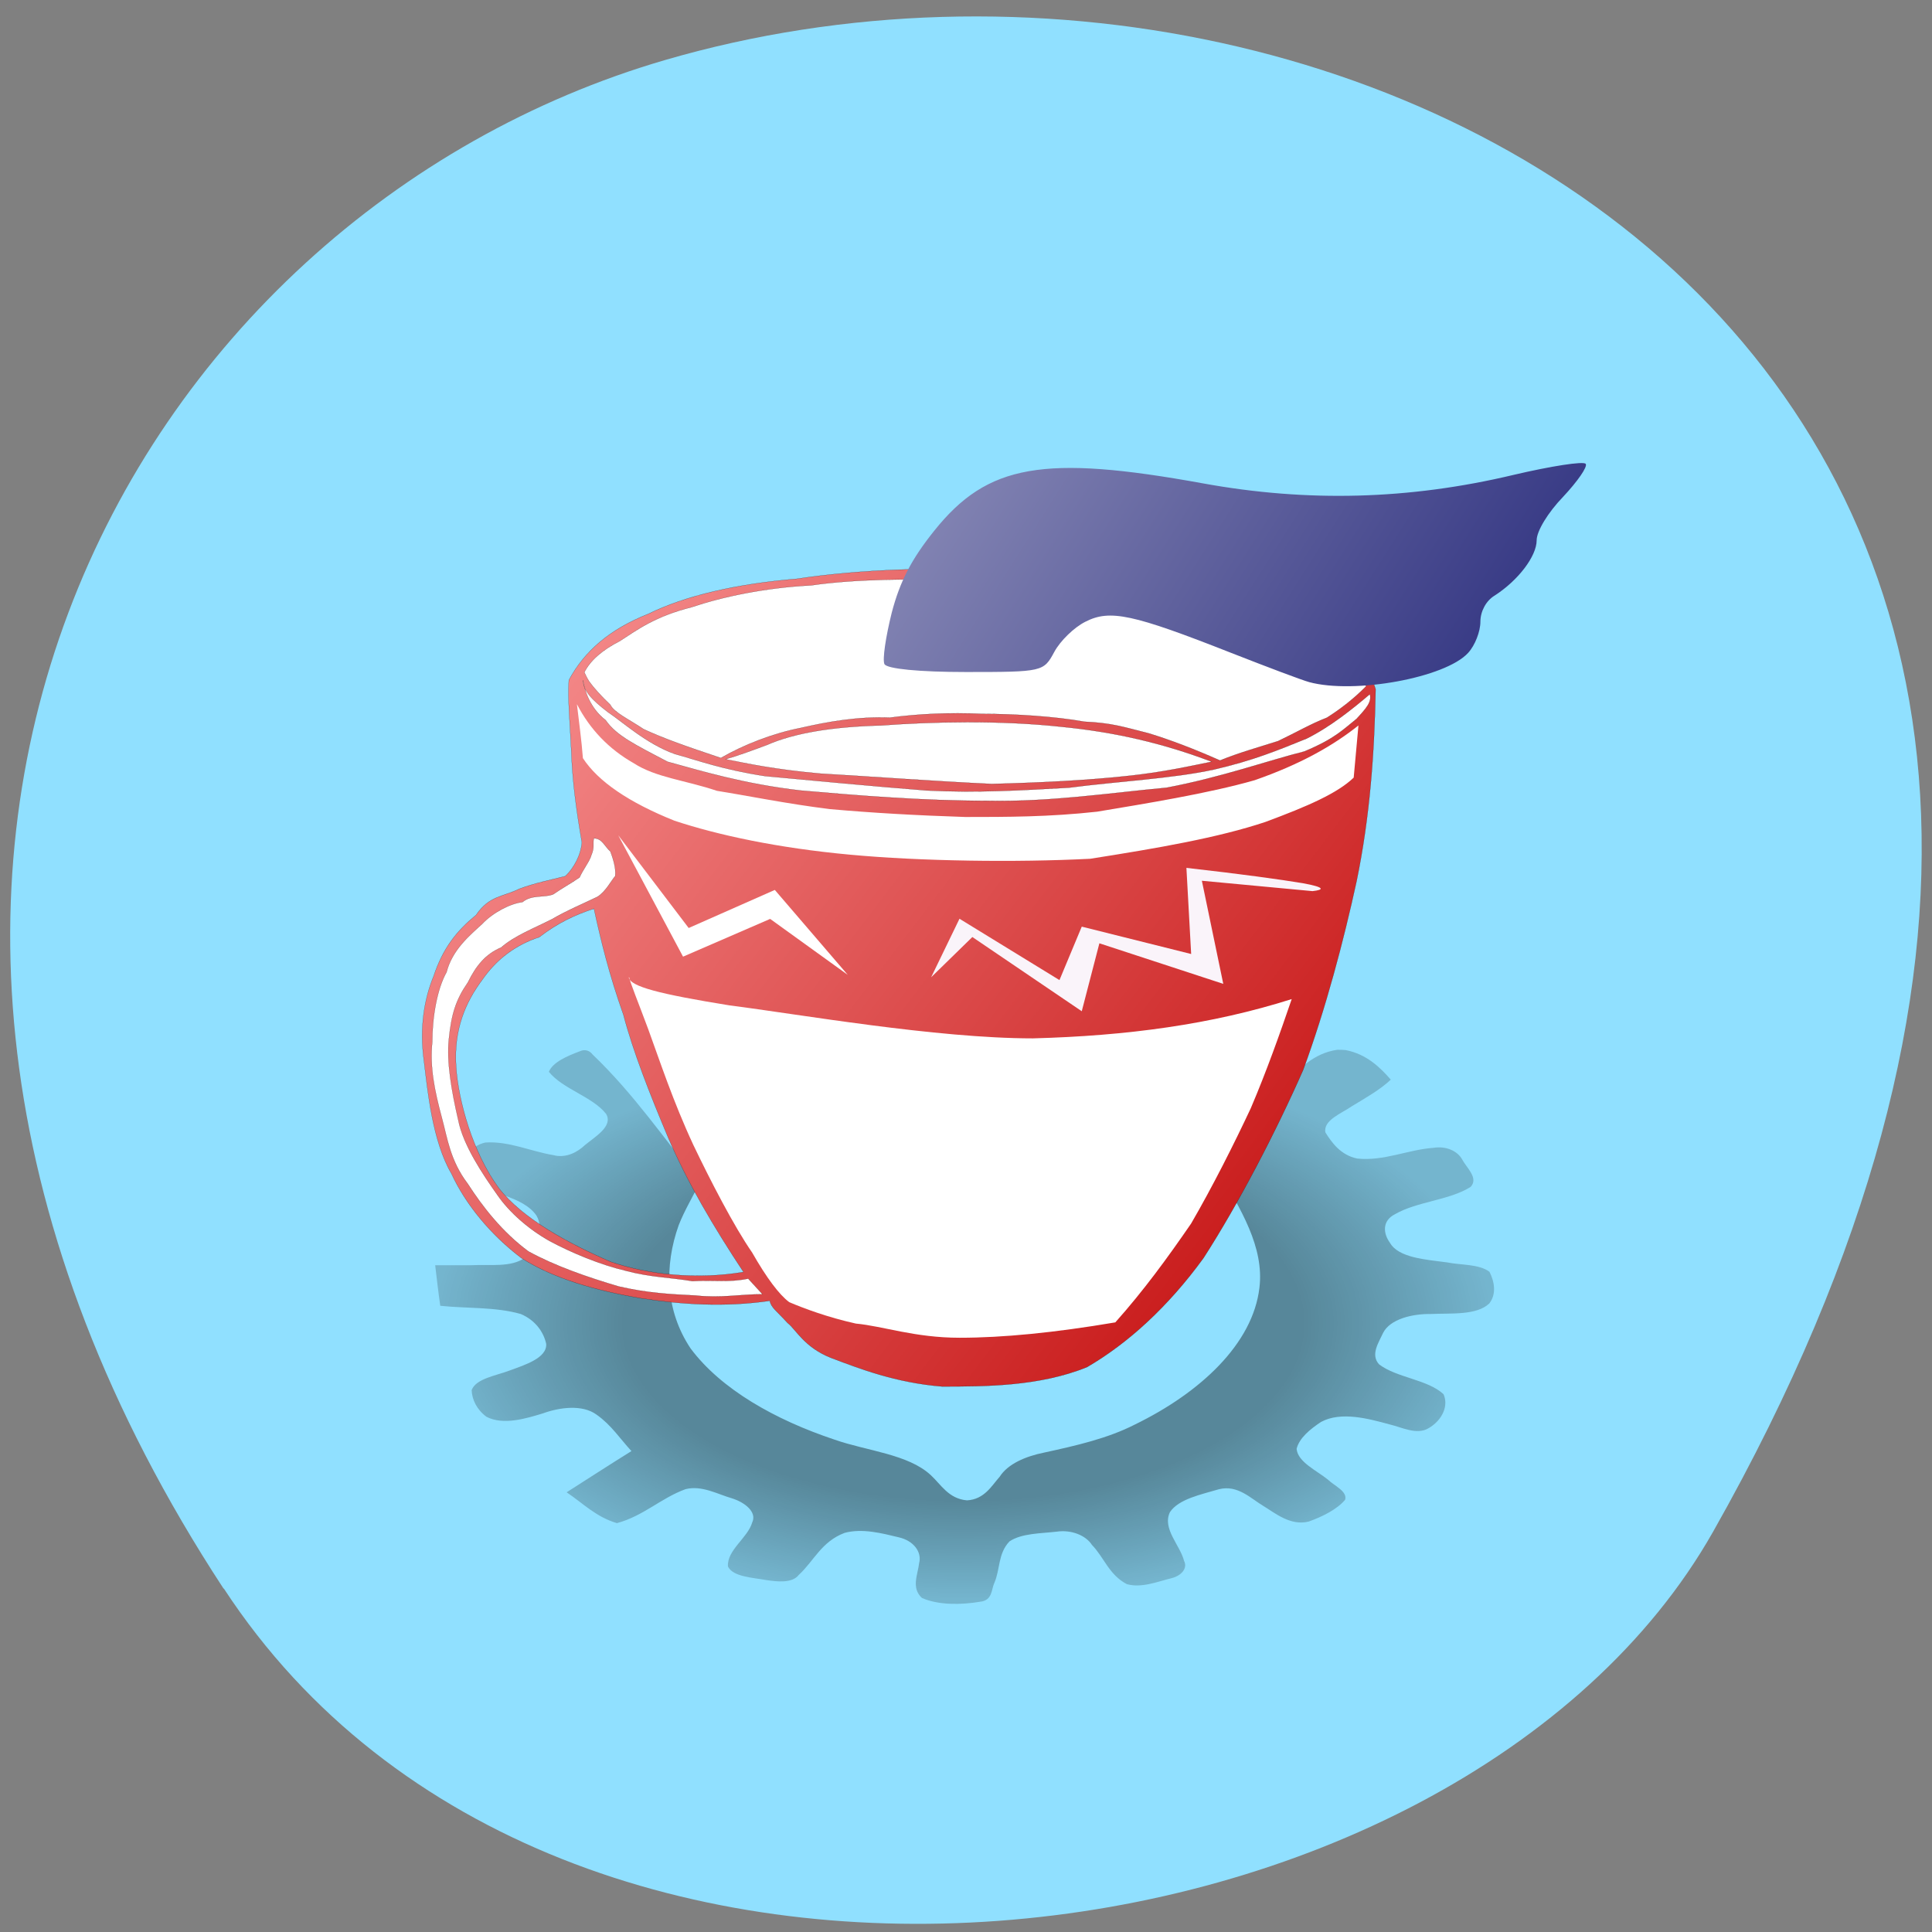 <svg xmlns="http://www.w3.org/2000/svg" viewBox="0 0 24 24"><rect x="0" y="0" width="24" height="24" fill="#808080" stroke="none"/><defs><linearGradient id="2" gradientUnits="userSpaceOnUse" x1="805.86" y1="548.08" x2="-63.62" y2="20.04" gradientTransform="matrix(0.023 0 0 0.022 3.23 0.231)"><stop stop-color="#000363"/><stop offset="1" stop-color="#fff"/></linearGradient><linearGradient id="1" gradientUnits="userSpaceOnUse" x1="312.31" y1="227.58" x2="16.897" y2="-18.258"><stop stop-color="#be0000"/><stop offset="1" stop-color="#ffa5a5"/></linearGradient><radialGradient id="0" gradientUnits="userSpaceOnUse" cx="379.78" cy="724.73" r="285.29" gradientTransform="matrix(0.023 0 0 0.012 3.23 7.742)"><stop stop-color="#000" stop-opacity="0.396"/><stop offset="0.643" stop-color="#000" stop-opacity="0.396"/><stop offset="1" stop-color="#000" stop-opacity="0.193"/></radialGradient></defs><path d="m 2.777 19.734 c -5.844 -8.926 -1.129 -17.06 5.484 -18.988 c 8.895 -2.594 20.973 4.227 13.02 18.281 c -3.164 5.586 -14.34 7.07 -18.5 0.707" fill="#90e0ff"/><path d="m 16.617 13.04 c -0.309 0.043 -0.488 0.254 -0.652 0.418 c -0.316 0.352 -0.555 0.73 -0.828 1.094 c 0.27 0.461 0.57 0.938 0.508 1.445 c -0.082 0.699 -0.738 1.305 -1.547 1.699 c -0.336 0.172 -0.73 0.262 -1.125 0.348 c -0.234 0.047 -0.453 0.141 -0.555 0.301 c -0.098 0.109 -0.188 0.281 -0.406 0.293 c -0.23 -0.02 -0.324 -0.199 -0.449 -0.313 c -0.281 -0.262 -0.797 -0.301 -1.195 -0.441 c -0.738 -0.246 -1.41 -0.625 -1.789 -1.133 c -0.316 -0.473 -0.328 -1.027 -0.148 -1.531 c 0.07 -0.18 0.176 -0.355 0.262 -0.531 c -0.438 -0.535 -0.813 -1.094 -1.332 -1.59 c -0.035 -0.047 -0.094 -0.07 -0.16 -0.039 c -0.156 0.059 -0.332 0.133 -0.383 0.254 c 0.172 0.215 0.543 0.309 0.711 0.523 c 0.09 0.152 -0.133 0.281 -0.262 0.387 c -0.09 0.086 -0.234 0.168 -0.395 0.125 c -0.281 -0.047 -0.551 -0.176 -0.844 -0.156 c -0.188 0.043 -0.25 0.195 -0.34 0.305 c -0.063 0.066 -0.035 0.156 0.078 0.188 c 0.301 0.129 0.73 0.172 0.898 0.414 c 0.102 0.176 -0.008 0.371 -0.145 0.523 c -0.16 0.125 -0.445 0.082 -0.664 0.094 c -0.148 0 -0.297 0 -0.449 0 c 0.02 0.168 0.039 0.336 0.063 0.504 c 0.332 0.035 0.684 0.012 1 0.102 c 0.184 0.078 0.285 0.227 0.316 0.371 c 0.012 0.176 -0.266 0.262 -0.457 0.332 c -0.164 0.063 -0.414 0.098 -0.469 0.242 c 0.004 0.117 0.063 0.242 0.184 0.332 c 0.211 0.109 0.496 0.02 0.703 -0.043 c 0.203 -0.074 0.488 -0.113 0.664 0.016 c 0.184 0.129 0.293 0.301 0.434 0.453 c -0.27 0.168 -0.535 0.34 -0.805 0.512 c 0.199 0.133 0.367 0.309 0.625 0.383 c 0.332 -0.09 0.543 -0.309 0.852 -0.422 c 0.203 -0.051 0.398 0.063 0.574 0.113 c 0.164 0.051 0.316 0.172 0.254 0.301 c -0.055 0.191 -0.316 0.344 -0.301 0.547 c 0.063 0.129 0.309 0.137 0.473 0.168 c 0.137 0.02 0.324 0.043 0.406 -0.063 c 0.188 -0.172 0.281 -0.414 0.57 -0.523 c 0.219 -0.059 0.461 0.004 0.672 0.055 c 0.191 0.043 0.289 0.188 0.254 0.32 c -0.016 0.141 -0.102 0.309 0.035 0.434 c 0.207 0.09 0.484 0.086 0.719 0.047 c 0.16 -0.016 0.141 -0.152 0.18 -0.234 c 0.074 -0.168 0.043 -0.363 0.188 -0.516 c 0.152 -0.102 0.391 -0.098 0.586 -0.121 c 0.184 -0.027 0.363 0.047 0.438 0.164 c 0.152 0.156 0.211 0.371 0.434 0.488 c 0.184 0.051 0.379 -0.031 0.555 -0.074 c 0.125 -0.031 0.203 -0.125 0.156 -0.215 c -0.051 -0.199 -0.273 -0.398 -0.176 -0.605 c 0.109 -0.164 0.387 -0.219 0.609 -0.285 c 0.234 -0.059 0.398 0.117 0.551 0.207 c 0.148 0.09 0.336 0.25 0.563 0.195 c 0.176 -0.063 0.352 -0.152 0.453 -0.27 c 0.035 -0.105 -0.137 -0.176 -0.211 -0.25 c -0.145 -0.117 -0.375 -0.219 -0.391 -0.383 c 0.031 -0.133 0.168 -0.246 0.305 -0.336 c 0.25 -0.133 0.59 -0.039 0.848 0.031 c 0.152 0.035 0.34 0.137 0.488 0.047 c 0.168 -0.098 0.25 -0.277 0.184 -0.422 c -0.199 -0.184 -0.582 -0.203 -0.801 -0.371 c -0.109 -0.121 -0.004 -0.27 0.051 -0.391 c 0.086 -0.168 0.355 -0.238 0.598 -0.234 c 0.242 -0.012 0.559 0.02 0.719 -0.129 c 0.094 -0.117 0.066 -0.273 0.004 -0.395 c -0.129 -0.098 -0.355 -0.082 -0.527 -0.117 c -0.258 -0.035 -0.605 -0.055 -0.711 -0.246 c -0.082 -0.113 -0.098 -0.27 0.063 -0.352 c 0.277 -0.16 0.676 -0.172 0.941 -0.34 c 0.102 -0.109 -0.051 -0.238 -0.105 -0.34 c -0.055 -0.102 -0.195 -0.172 -0.359 -0.145 c -0.316 0.023 -0.617 0.168 -0.945 0.133 c -0.207 -0.043 -0.316 -0.199 -0.395 -0.324 c -0.031 -0.152 0.203 -0.238 0.332 -0.328 c 0.168 -0.102 0.348 -0.203 0.48 -0.328 c -0.129 -0.148 -0.297 -0.316 -0.559 -0.367 c -0.031 -0.004 -0.063 -0.004 -0.098 -0.004" fill="url(#0)"/><g fill-rule="evenodd"><g stroke="#000" stroke-width="0.036" stroke-miterlimit="10"><path d="m 306.63 31.726 c -1.376 -4.463 -6.146 -9.67 -13.02 -12.728 c -7.888 -4.463 -15.41 -6.86 -30.544 -9.918 c -16.786 -3.471 -39.808 -7.934 -61.09 -8.265 c -20.913 -1.736 -45.31 -0.661 -62.46 1.736 c -17.519 1.322 -32.29 4.463 -42.927 9.257 c -11.374 4.132 -18.528 9.918 -23.02 17.522 c -0.367 5.124 0.367 11.984 0.734 19.17 c 0.275 7.19 1.376 15.12 3.03 23.72 c -0.275 3.389 -2.385 6.86 -4.77 8.926 c -4.128 0.992 -8.622 1.736 -13.392 3.389 c -4.494 2.066 -8.622 1.736 -12.383 6.86 c -5.503 4.132 -9.539 8.596 -12.291 16.199 c -2.752 6.116 -4.128 13.72 -2.752 22.646 c 1.01 7.521 2.385 20.91 7.888 29.506 c 4.128 8.182 11.282 16.12 20.18 22.315 c 9.356 5.455 21.372 8.596 34.672 10.662 c 11.741 1.653 24.03 2.397 37.15 0.661 c 0.275 1.736 2.02 2.727 5.137 5.868 c 2.385 1.653 4.77 6.447 12.658 9.257 c 7.888 2.727 18.528 6.529 31.92 7.521 c 12.383 0 28.16 0 41.918 -5.124 c 11.649 -6.199 23.298 -15.786 33.663 -28.845 c 9.906 -14.05 20.913 -33.31 28.801 -49.755 c 6.512 -16.199 11.649 -34.05 15.41 -49.838 c 3.852 -17.11 5.137 -33.638 5.503 -50.747 m -225.83 58.02 c -5.503 1.653 -10.365 3.719 -15.777 7.521 c -6.879 2.066 -12.383 5.868 -16.51 11.323 c -4.77 5.868 -8.255 13.06 -7.521 22.976 c 0.642 8.926 4.77 22.646 12.291 31.985 c 6.879 8.182 20.271 14.712 32.29 19.505 c 11.01 3.471 25.04 4.794 38.432 2.727 c -8.897 -12.315 -16.14 -23.638 -21.647 -35.29 c -5.412 -11.736 -10.273 -23.06 -13.02 -32.646 c -4.128 -10.662 -6.512 -19.588 -8.53 -28.1" transform="matrix(0.043 0 0 0.047 3.903 7.07)" fill="url(#1)"/><g fill="#fff" transform="matrix(0.043 0 0 0.047 3.903 7.07)"><path d="m 80.8 71.15 c 2.385 0 3.03 2.066 4.77 3.471 c 0.367 0.992 1.743 4.132 1.376 6.529 c -1.01 0.992 -2.752 4.132 -5.137 5.455 c -3.119 1.405 -9.264 3.802 -13.02 5.868 c -5.137 2.397 -11.01 4.463 -14.768 7.521 c -4.494 1.736 -7.246 4.794 -9.631 9.257 c -3.394 4.463 -4.77 8.265 -5.503 15.12 c -0.642 5.868 0.734 13.389 2.752 21.324 c 1.376 6.447 6.879 14.05 11.374 19.836 c 3.394 4.463 8.897 8.926 15.04 12.07 c 6.237 3.058 14.401 6.199 22.01 7.852 c 7.154 1.736 12.658 1.736 19.17 2.727 c 6.237 -0.331 10.64 0.413 16.14 -0.661 l 4.128 4.132 c -6.512 0 -12.02 1.074 -19.262 0.331 c -7.521 -0.331 -14.03 -0.661 -22.289 -2.397 c -8.897 -2.397 -18.528 -5.455 -26.05 -9.257 c -7.613 -5.124 -13.392 -11.984 -17.519 -17.852 c -5.137 -6.199 -5.87 -11.984 -7.521 -17.522 c -2.11 -7.19 -3.486 -13.389 -2.752 -19.918 c 0 -6.529 1.376 -14.05 4.128 -18.513 c 1.651 -5.868 6.512 -9.587 10.273 -12.728 c 3.119 -3.058 8.255 -5.455 11.649 -5.785 c 2.752 -2.066 6.146 -1.074 8.897 -2.066 c 2.752 -1.736 4.861 -2.727 7.613 -4.463 c 1.01 -2.066 3.03 -4.463 3.394 -5.868 c 1.01 -2.066 0.367 -3.058 0.734 -4.463"/><path d="m 77.68 29.329 c 0 2.727 2.385 5.124 7.246 8.513 c 4.128 2.479 10.915 8.265 19.17 10.992 c 6.879 1.736 13.759 4.132 26.14 5.868 c 11.649 0.992 31.553 2.727 46.688 3.802 c 14.401 0.661 26.692 0 41.18 -0.744 c 13.667 -1.653 29.81 -2.397 41.826 -4.794 c 11.374 -2.397 18.528 -5.124 26.784 -8.182 c 6.879 -3.141 13.392 -7.934 18.253 -11.736 c 0.642 2.066 -1.101 3.802 -3.852 6.529 c -3.761 2.727 -6.146 5.207 -15.04 8.596 c -10.365 2.397 -24.03 6.86 -39.808 9.587 c -16.51 1.405 -33.663 3.802 -51.55 3.471 c -19.17 0 -37.699 -1.405 -54.21 -2.727 c -16.51 -1.736 -28.801 -5.207 -38.432 -7.604 c -9.264 -4.463 -14.768 -6.86 -17.886 -10.992 c -4.403 -3.058 -6.146 -7.852 -6.512 -10.579"/></g></g><g fill="#fff"><path d="m 7.816 12.141 c 0.012 0.066 0.109 0.301 0.238 0.648 c 0.137 0.375 0.309 0.898 0.559 1.434 c 0.211 0.441 0.504 1.01 0.73 1.336 c 0.18 0.316 0.336 0.523 0.461 0.617 c 0.184 0.078 0.477 0.188 0.828 0.266 c 0.336 0.031 0.73 0.176 1.289 0.176 c 0.535 0 1.18 -0.063 1.934 -0.191 c 0.352 -0.395 0.648 -0.801 0.941 -1.227 c 0.266 -0.457 0.535 -0.992 0.742 -1.434 c 0.195 -0.457 0.363 -0.93 0.508 -1.355 c -0.996 0.316 -2.047 0.457 -3.215 0.488 c -1.203 0 -2.914 -0.301 -3.77 -0.41 c -0.871 -0.141 -1.234 -0.234 -1.25 -0.348"/><path d="m 7.168 8.75 c 0.16 0.309 0.395 0.555 0.703 0.73 c 0.277 0.18 0.641 0.211 1.035 0.344 c 0.395 0.063 0.863 0.16 1.402 0.227 c 0.527 0.047 1.07 0.078 1.684 0.098 c 0.512 0 1.039 0 1.637 -0.066 c 0.586 -0.098 1.387 -0.227 1.957 -0.391 c 0.559 -0.195 0.965 -0.422 1.289 -0.68 l -0.059 0.648 c -0.203 0.195 -0.57 0.355 -1.098 0.551 c -0.586 0.195 -1.328 0.324 -2.176 0.457 c -0.922 0.047 -2.105 0.031 -2.984 -0.051 c -0.891 -0.082 -1.637 -0.242 -2.18 -0.422 c -0.566 -0.227 -0.949 -0.488 -1.137 -0.777 c -0.016 -0.211 -0.047 -0.438 -0.074 -0.668"/></g><path d="m 16.305 11.07 l -1.375 -0.129 l 0.266 1.281 l -1.539 -0.504 l -0.219 0.844 l -1.359 -0.922 l -0.512 0.5 l 0.352 -0.727 l 1.242 0.762 l 0.277 -0.664 l 1.359 0.34 l -0.059 -1.07 c 0.691 0.078 1.172 0.145 1.449 0.191 c 0.277 0.051 0.262 0.082 0.117 0.098" fill="#faf4fa"/><g fill="#fff"><path d="m 10.531 12.11 l -0.906 -1.055 l -1.07 0.473 l -0.875 -1.152 l 0.805 1.508 l 1.082 -0.469"/><g stroke="#000" stroke-width="0.036" stroke-miterlimit="10" transform="matrix(0.043 0 0 0.047 3.903 7.07)"><path d="m 130.88 46.44 c 7.613 -3.058 18.528 -4.794 32.929 -5.124 c 14.492 -0.992 34.397 -1.405 51.824 0.331 c 15.868 1.405 29.902 4.463 43.661 9.257 c -5.87 1.074 -14.13 2.81 -24.766 3.802 c -10.915 1.074 -24.307 1.736 -38.799 2.066 c -15.777 -0.661 -36.69 -2.066 -49.35 -2.727 c -13.392 -1.074 -21.647 -2.727 -27.517 -3.802 c 3.761 -0.992 7.888 -2.397 12.02 -3.802"/><path d="m 79.42 29.66 c 1.376 1.736 3.394 3.802 6.146 6.199 c 1.01 1.984 5.137 3.719 9.631 6.447 c 5.87 2.479 12.02 4.463 22.289 7.604 c 6.512 -3.471 15.13 -6.529 23.02 -7.934 c 7.888 -1.653 16.51 -3.058 25.775 -2.727 c 8.163 -0.992 17.15 -1.405 26.784 -0.992 c 9.264 0 20.913 0.661 29.444 2.066 c 7.888 0.331 11.01 1.322 18.528 3.058 c 6.237 1.736 13.12 4.132 20.638 7.19 c 5.503 -2.066 12.02 -3.719 16.786 -5.124 c 5.503 -2.397 9.264 -4.463 14.13 -6.199 c 4.128 -2.397 7.888 -5.124 11.282 -8.265 c -1.376 -4.05 -5.412 -6.116 -12.291 -9.918 c -7.613 -3.471 -18.895 -7.521 -30.27 -9.587 c -13.02 -2.81 -27.792 -4.794 -40.45 -6.199 c -13.12 -2.066 -21.28 -2.397 -34.03 -2.397 c -14.03 -0.331 -30.18 -0.331 -43.2 1.405 c -13.759 0.661 -25.775 3.058 -34.672 5.785 c -10.365 2.397 -15.501 5.868 -20.638 8.926 c -5.137 2.397 -8.53 5.124 -10.273 8.265 c 0.367 0.661 0.642 1.322 1.376 2.397"/></g></g></g><path d="m 16.262 8.473 c -0.086 -0.023 -0.523 -0.188 -0.969 -0.363 c -1.219 -0.48 -1.504 -0.543 -1.809 -0.387 c -0.141 0.07 -0.313 0.238 -0.387 0.375 c -0.133 0.246 -0.141 0.25 -1.098 0.25 c -0.578 0 -0.98 -0.039 -1.012 -0.098 c -0.027 -0.055 0.016 -0.34 0.09 -0.637 c 0.102 -0.391 0.246 -0.668 0.531 -1.023 c 0.66 -0.824 1.355 -0.945 3.332 -0.586 c 1.305 0.238 2.57 0.203 3.863 -0.105 c 0.465 -0.109 0.867 -0.172 0.895 -0.137 c 0.027 0.035 -0.102 0.219 -0.281 0.41 c -0.188 0.195 -0.328 0.426 -0.328 0.539 c 0 0.199 -0.23 0.5 -0.523 0.688 c -0.105 0.063 -0.176 0.195 -0.176 0.324 c 0 0.121 -0.066 0.293 -0.152 0.387 c -0.281 0.309 -1.414 0.516 -1.977 0.363" fill="url(#2)"/></svg>